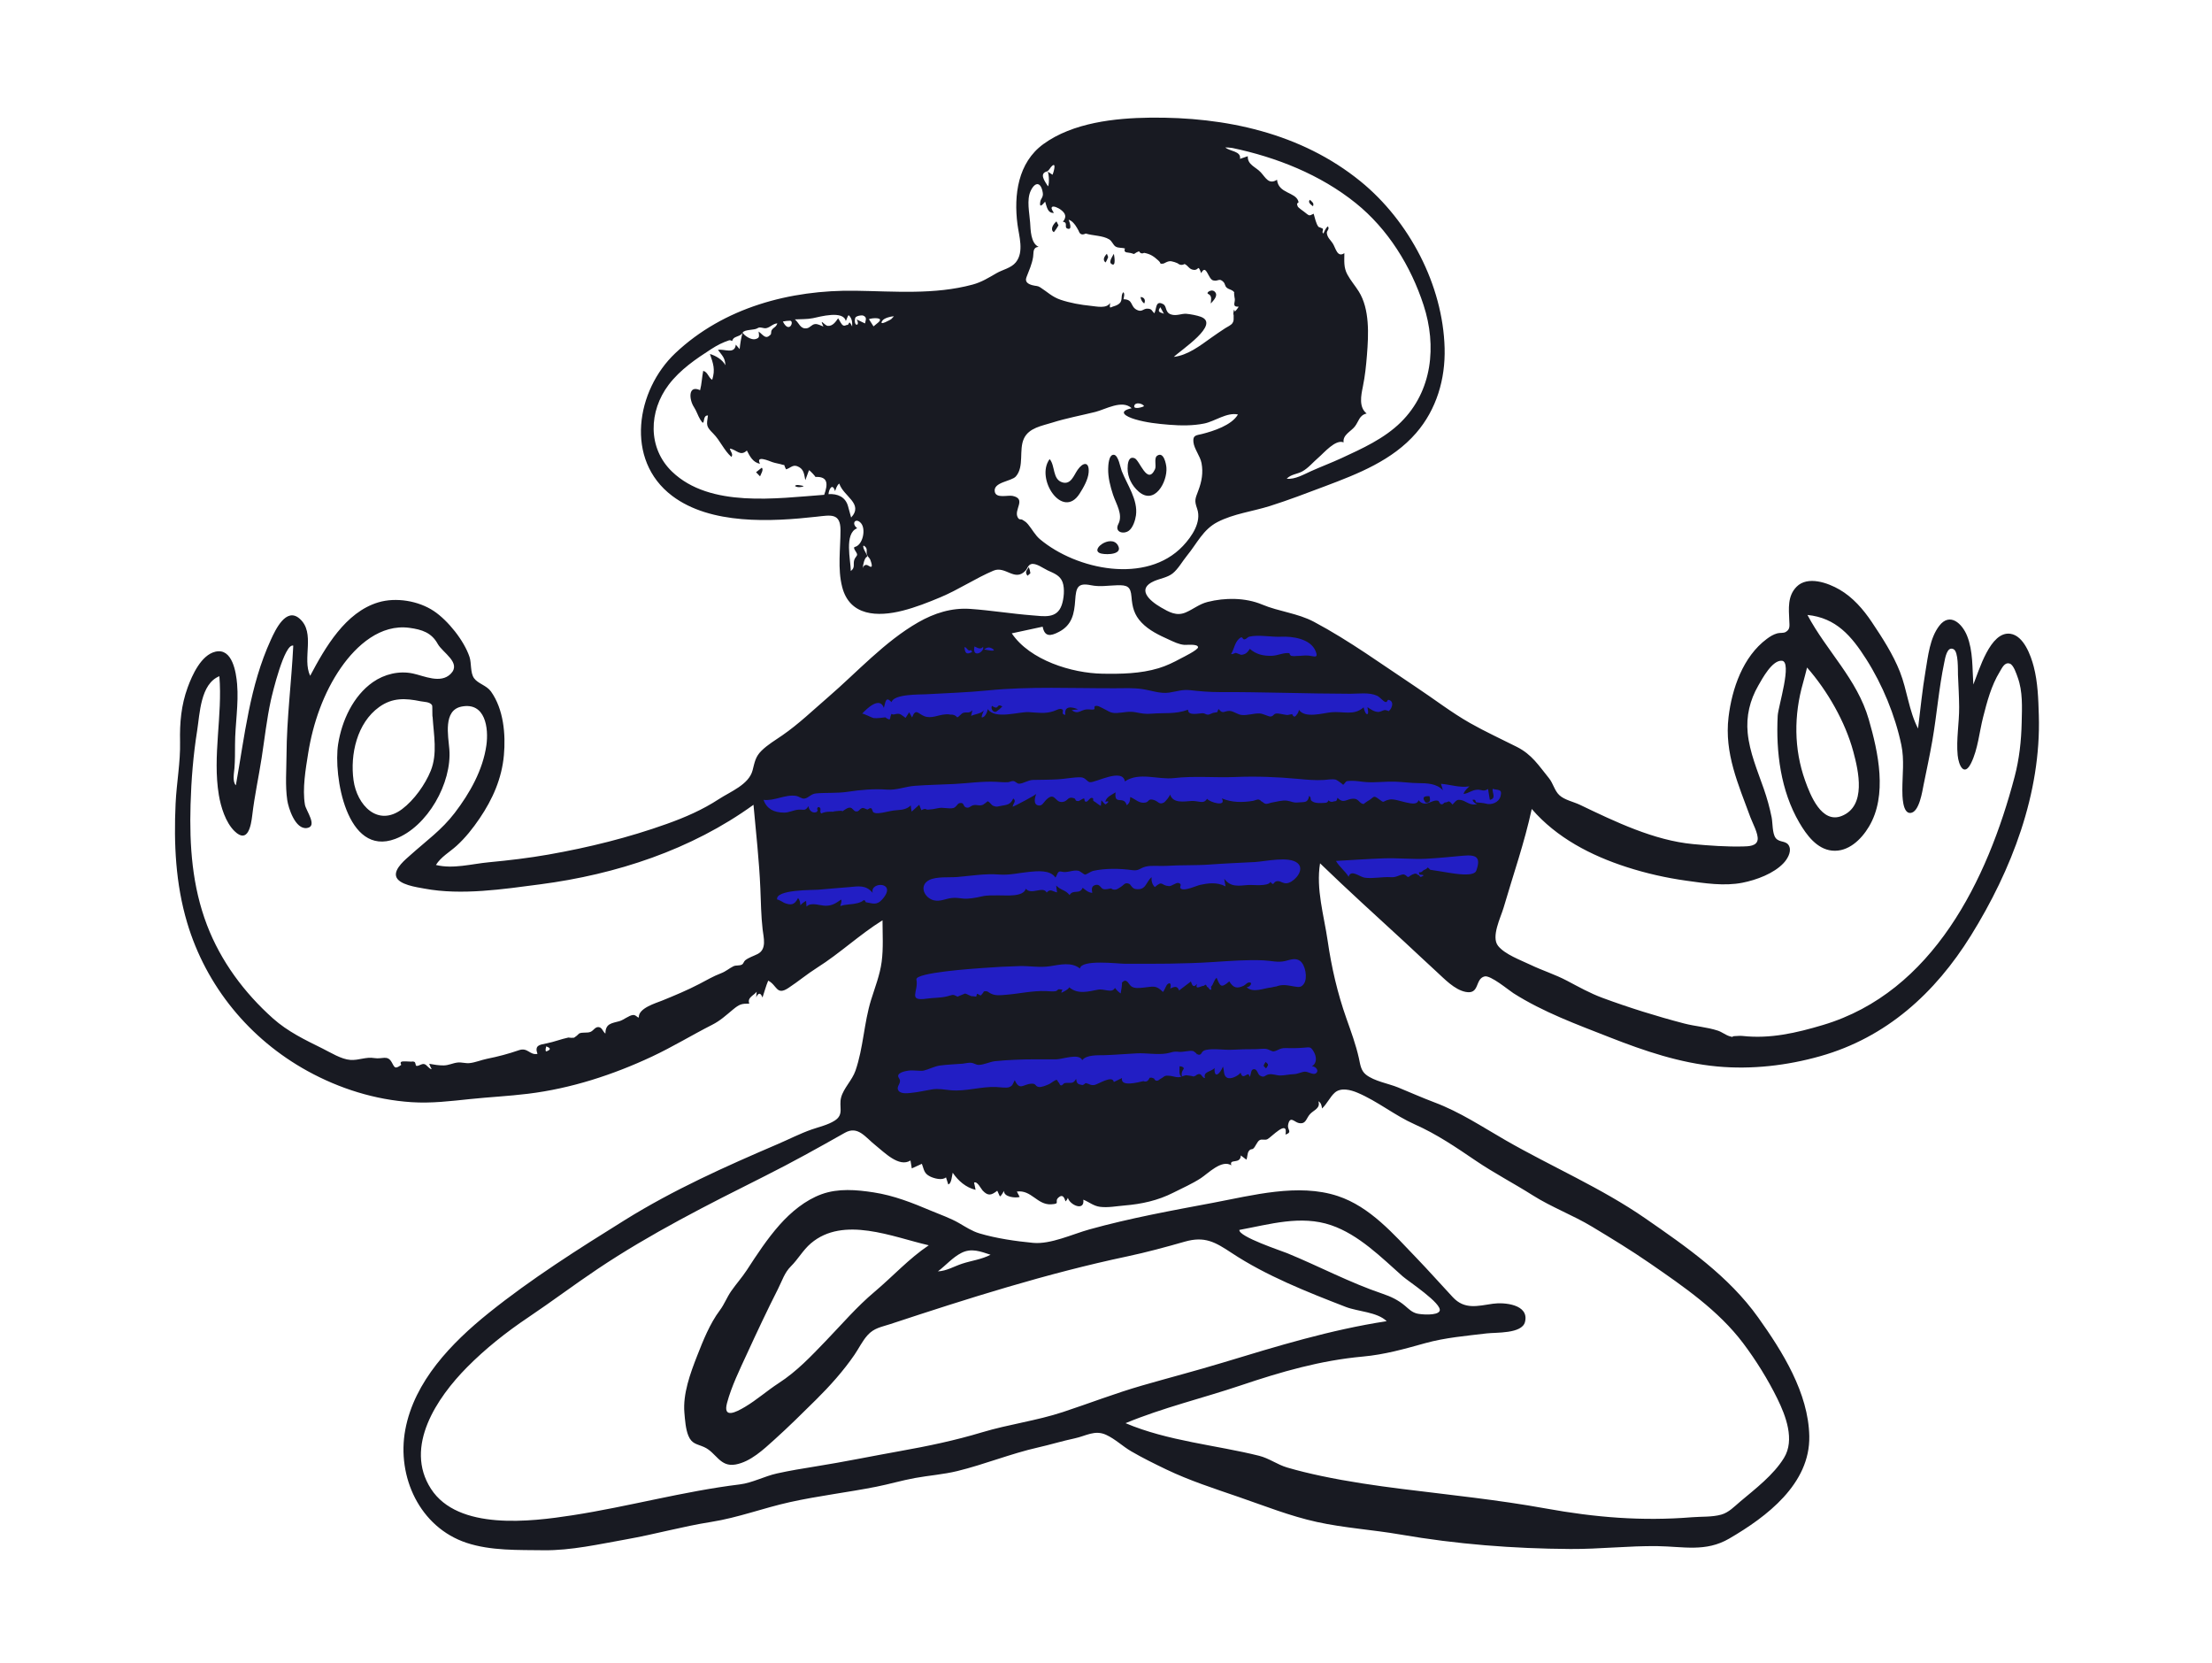 <svg width="350" height="263" viewBox="0 0 350 263" fill="none" xmlns="http://www.w3.org/2000/svg">
<path fill-rule="evenodd" clip-rule="evenodd" d="M119.629 121.535C120.702 132.371 121.775 143.207 122.848 154.042C128.691 150.708 134.534 147.374 140.377 144.04V168.726V175.214C140.377 175.788 140.036 177.76 140.377 178.258C140.666 178.679 142.807 178.691 143.313 178.762C146.617 179.225 149.928 179.636 153.245 180.003C161.985 180.968 171.339 182.351 180.112 181.241C187.739 180.277 195.132 177.565 202.1 174.408C204.546 173.3 206.958 172.114 209.325 170.847C209.827 170.578 211.649 169.944 211.922 169.397C212.145 168.95 211.622 167.38 211.552 166.91C211.258 164.931 210.963 162.951 210.669 160.971L206.557 133.324L214.325 141.081C214.933 141.688 216.089 143.414 216.931 143.683C217.548 143.881 219.077 143.269 219.688 143.152C224.086 142.304 228.484 141.457 232.883 140.609C233.908 140.412 236.217 140.419 237.081 139.8C237.546 139.466 237.568 138.788 237.732 138.145C238.805 133.942 239.878 129.739 240.951 125.537C241.144 124.78 242.222 122.393 241.948 121.631C241.849 121.357 241.374 121.17 241.083 120.992C234.444 116.938 227.805 112.883 221.167 108.828C217.53 106.607 213.893 104.386 210.257 102.165C208.734 101.234 206.862 99.558 205.136 99.037C204.065 98.714 202.506 98.956 201.397 98.924C199.144 98.86 196.891 98.796 194.637 98.731C194.285 98.721 193.049 98.47 192.752 98.678C192.505 98.851 192.607 99.092 192.526 99.504C192.328 100.511 192.327 101.596 192.229 102.618C192.151 103.438 192.306 104.942 191.937 105.685C191.701 106.159 192 105.97 191.681 106.199C191.3 106.472 190.086 106.384 189.634 106.437C187.426 106.693 185.218 106.95 183.01 107.206C180.385 107.511 177.73 108.083 175.093 107.82C171.094 107.421 166.784 107.44 162.857 106.598C161.837 106.379 161.469 105.804 160.682 105.018C159.146 103.485 157.626 101.933 156.073 100.415C155.312 99.671 155.637 99.797 154.853 100.079C153.87 100.433 152.872 101.286 151.982 101.828C148.572 103.905 145.162 105.983 141.752 108.06L120.932 120.742C120.497 121.006 120.063 121.271 119.629 121.535Z" fill="#221EC4"/>
<path fill-rule="evenodd" clip-rule="evenodd" d="M318.765 122.882C314.473 139.176 305.841 156.942 288.451 162.136C284.223 163.398 280.11 164.352 275.719 163.871C275.301 163.825 274.951 163.884 274.554 163.891C273.841 163.905 274.457 164.161 273.658 163.914C273.035 163.722 272.452 163.241 271.803 163.028C270.077 162.464 268.238 162.355 266.484 161.899C262.175 160.777 257.734 159.393 253.559 157.847C251.592 157.12 249.785 156.106 247.936 155.131C246.056 154.14 244.064 153.525 242.163 152.616C240.661 151.897 238.087 150.961 237.031 149.613C235.904 148.176 237.462 145.117 237.908 143.589C239.423 138.39 241.226 133.267 242.365 127.965C246.296 132.521 251.751 135.342 257.399 137.161C260.463 138.149 263.616 138.862 266.803 139.309C269.697 139.714 272.819 140.205 275.72 139.63C277.91 139.195 280.659 138.188 282.223 136.517C282.781 135.92 283.45 134.826 283.138 133.96C282.741 132.859 281.584 133.377 280.958 132.556C280.413 131.841 280.498 130.168 280.324 129.297C280.017 127.756 279.595 126.257 279.079 124.773C278.079 121.892 276.832 119.004 276.533 115.939C276.273 113.279 276.879 110.764 278.206 108.456C278.833 107.365 280.407 104.397 281.944 104.52C283.632 104.656 281.356 111.768 281.282 113.219C280.987 118.97 281.758 125.098 284.709 130.139C285.839 132.069 287.473 134.316 289.886 134.555C292.441 134.808 294.503 132.798 295.719 130.763C298.687 125.8 297.191 118.99 295.688 113.788C293.844 107.405 289.031 103.006 285.988 97.275C290.531 97.731 292.964 100.617 295.296 104.279C297.863 108.31 299.861 113.15 300.846 117.841C301.344 120.21 301.001 122.59 301.004 124.983C301.005 125.778 301.005 128.711 302.301 128.596C303.686 128.472 304.161 125.164 304.365 124.155C304.832 121.841 305.337 119.526 305.743 117.199C306.461 113.084 306.78 108.869 307.639 104.782C307.784 104.091 308.073 102.174 309.108 102.692C309.905 103.09 309.777 106.055 309.806 106.744C309.878 108.442 309.979 110.14 309.992 111.84C310.013 114.359 309.51 116.967 309.757 119.471C309.918 121.107 310.796 122.915 311.884 120.709C312.964 118.52 313.184 115.791 313.786 113.438C314.418 110.967 315.071 108.46 316.413 106.266C316.785 105.657 317.185 104.69 318.013 104.977C318.614 105.185 319.057 106.61 319.243 107.113C320.082 109.385 319.939 111.912 319.887 114.291C319.822 117.206 319.509 120.056 318.765 122.882ZM235.076 127.111C234.847 127.037 233.872 126.944 233.631 126.923C233.348 126.898 233.669 126.376 232.984 126.525C233.116 126.853 233.351 127.072 233.689 127.181C232.658 127.53 231.898 126.669 231.193 126.558C230.519 126.452 230.491 126.558 229.825 127.27C229.104 126.391 229.239 126.939 228.647 126.94C228.431 126.94 228.422 127.266 228.071 127.227C227.764 127.193 227.732 126.728 227.551 126.673C226.567 126.375 225.555 127.873 224.44 126.574C224.169 127.926 221.073 126.233 219.881 126.47C218.632 126.719 219.171 127.166 218.162 126.401C217.2 125.672 217.468 126.156 216.349 126.753C216.375 126.739 215.718 127.183 215.779 127.19C215.005 127.1 215.049 126.299 214.068 126.342C213.03 126.387 212.587 127.2 211.637 126.199C211.43 126.949 211.387 126.626 210.9 126.815C210.633 126.879 210.398 126.808 210.198 126.604C210.137 126.81 210.003 126.937 209.796 126.983C209.266 127.031 208.27 127.105 207.789 126.849C207.066 126.466 207.647 126.319 207.146 125.888C206.921 127.076 206.429 126.824 205.391 126.935C204.599 127.019 204.424 126.776 203.668 126.658C202.923 126.542 201.96 126.831 201.233 126.954C200.933 127.005 200.531 127.214 200.226 127.141C199.95 127.075 199.832 126.861 199.668 126.805C199.468 126.738 199.511 126.563 199.166 126.479C198.928 126.421 198.502 126.644 198.265 126.682C196.57 126.957 194.943 126.96 193.326 126.294C194.123 127.693 191.466 126.937 190.992 126.358C190.4 127.286 189.684 126.631 188.49 126.703C187.341 126.773 185.613 127.125 185.147 125.694C185.056 125.984 184.403 126.829 184.144 126.958C183.391 127.331 183.301 126.779 182.6 126.554C181.647 126.248 181.846 126.829 181.255 126.947C180.257 127.147 179.718 126.444 178.836 126.071C178.799 126.651 178.779 127.009 178.277 127.37C177.833 125.751 176.246 127.503 176.518 125.339C175.914 125.732 175.065 126.034 174.893 126.829C175.903 126.551 175.001 127.211 174.958 127.233C174.825 127.303 174.374 126.67 174.269 126.581C174.241 126.879 174.213 127.178 174.184 127.476C173.782 127.275 173.404 126.915 173.078 126.735C172.783 126.572 173.205 126.234 172.708 126.211C172.446 126.198 172.173 126.766 171.898 126.814C171.477 126.888 171.679 126.284 171.503 126.305C171.235 126.336 170.799 126.728 170.596 126.72C169.931 126.695 170.381 126.386 169.874 126.244C168.968 125.991 169.026 126.583 168.375 126.797C166.884 127.286 167.034 125.035 165.518 126.536C165.155 126.896 164.921 127.451 164.424 127.42C163.395 127.355 163.756 126.135 163.965 125.538C164.182 125.644 160.205 127.687 160.237 127.607C160.262 127.117 160.887 126.739 160.328 126.304C159.871 127.285 159.39 127.302 158.336 127.485C157.824 127.573 157.723 127.692 157.175 127.479C156.826 127.344 156.591 126.787 156.244 126.756C156.291 126.76 155.653 127.245 155.556 127.289C154.981 127.548 154.617 127.254 154.058 127.361C153.581 127.452 153.394 127.857 152.92 127.746C152.287 127.598 152.659 126.842 151.788 127.053C151.49 127.125 151.311 127.699 150.842 127.817C150.111 128.002 149.215 127.657 148.443 127.837C147.83 127.98 147.375 128.041 146.839 128.071C146.406 128.095 146.584 127.758 145.786 128.156L145.448 127.304C145.049 127.663 144.65 128.021 144.251 128.38C144.175 128.059 144.127 127.733 144.107 127.403C143.511 127.999 142.761 128.101 141.961 128.154C141.095 128.212 140.449 128.401 139.606 128.56C139.339 128.61 138.653 128.69 138.433 128.597C138.466 128.61 138.023 128.426 138.157 128.461C138.099 128.344 138.046 128.225 137.997 128.104C137.922 127.768 137.68 127.753 137.271 128.06C137.06 128.027 136.65 127.75 136.439 127.818C135.895 127.994 135.969 128.416 135.427 128.355C135.075 128.314 134.896 127.795 134.53 127.759C133.97 127.706 133.484 128.333 132.979 128.469C134.514 128.053 130.988 128.376 132.085 128.405C131.366 128.386 130.62 128.35 129.955 128.672C129.589 128.422 130.034 127.917 129.663 127.71C129.327 127.521 129.301 128.018 129.262 128.03C129.474 127.969 129.368 128.393 129.156 128.468C128.494 128.702 127.965 128.106 127.931 127.515C127.369 128.361 127.211 128.021 126.384 128.073C125.569 128.124 124.866 128.552 124.051 128.544C122.438 128.529 121.343 127.968 120.805 126.528C122.524 126.737 124.253 125.632 125.934 125.892C126.486 125.978 126.831 126.393 127.315 126.319C127.911 126.229 128.328 125.578 129.092 125.508C130.778 125.354 132.44 125.504 134.138 125.246C136.166 124.937 138.282 124.754 140.33 124.904C141.912 125.02 143.193 124.415 144.797 124.299C146.871 124.148 148.963 124.121 151.041 124.012C153.176 123.9 155.473 123.56 157.603 123.669C158.267 123.703 158.839 123.768 159.499 123.728C159.778 123.711 160.042 123.522 160.335 123.55C160.716 123.587 160.88 123.977 161.275 123.964C161.947 123.941 162.666 123.387 163.465 123.372C164.778 123.347 166.086 123.35 167.403 123.275C168.562 123.209 169.804 122.939 170.959 122.954C171.773 122.964 171.974 123.657 172.448 123.729C173.301 123.857 177.617 121.402 177.99 123.606C180.236 122.068 183.249 123.37 185.75 123.081C188.963 122.71 192.234 123.041 195.469 122.909C198.76 122.774 202.146 122.899 205.424 123.209C206.782 123.338 208.094 123.458 209.456 123.38C210.062 123.345 210.764 123.19 211.371 123.33C211.518 123.364 212.644 124.15 212.504 124.173C213.119 123.621 212.703 123.54 213.785 123.512C214.619 123.49 215.408 123.67 216.237 123.719C217.725 123.807 219.225 123.601 220.71 123.646C221.95 123.684 223.162 123.867 224.409 123.876C225.752 123.886 227.339 123.924 228.311 125.007C228.209 124.667 228.106 124.327 228.003 123.987C229.503 124.104 230.985 124.639 232.502 124.389C232.118 124.756 231.729 125.057 231.582 125.595C232.4 125.492 232.953 124.921 233.814 124.916C234.537 124.912 234.688 125.275 235.451 124.806C235.545 125.38 235.639 125.954 235.733 126.528C236.79 126.279 236.096 125.491 236.174 124.781C237.033 125.039 237.76 124.742 237.422 125.978C237.16 126.931 235.971 127.401 235.076 127.111ZM233.59 137.726C233.222 138.761 230.033 138.169 229.279 138.06C228.305 137.919 227.19 137.695 226.293 137.584C226.186 137.441 226.057 137.319 225.906 137.219C225.793 137.376 225.651 137.487 225.478 137.553C225.066 137.643 225.065 138.068 224.523 137.974C224.498 138.604 224.935 138.246 225.27 138.474C224.427 139.04 224.812 138.389 224.339 138.399C224.222 138.233 224.058 138.168 223.849 138.203C223.582 138.272 223.336 138.387 223.111 138.546C222.9 138.769 222.72 138.78 222.569 138.581C222.425 138.436 222.249 138.346 222.041 138.312C221.21 138.448 220.978 138.816 220.042 138.756C218.704 138.67 217.257 139.022 215.941 138.837C215.125 138.722 213.761 137.44 213.391 138.69C212.827 137.763 211.928 137.133 211.388 136.186C213.904 136.041 216.419 135.868 218.937 135.777C221.142 135.697 223.553 135.945 225.614 135.842C227.544 135.744 229.587 135.531 231.558 135.355C233.646 135.168 234.338 135.626 233.59 137.726ZM167.957 137.878C168.87 138.131 169.74 137.558 170.626 137.739C170.919 137.799 171.525 138.332 171.659 138.343C171.902 138.362 172.62 137.839 172.927 137.768C174.873 137.326 177.231 137.373 179.176 137.645C180.207 137.789 180.365 137.317 181.265 137.088C182.2 136.85 183.53 137.033 184.515 136.967C186.832 136.812 189.148 136.923 191.449 136.753C193.811 136.579 196.162 136.485 198.526 136.363C200.136 136.281 204.005 135.362 205.34 136.557C206.44 137.543 205.022 139.254 203.922 139.645C203.099 139.936 202.704 139.322 202.093 139.38C201.397 139.447 201.64 140.269 201.019 139.507C200.634 140.265 198.215 139.942 197.522 139.992C196.011 140.101 194.733 140.404 193.705 138.995C193.774 139.401 193.844 139.808 193.914 140.214C192.55 139.485 191.087 139.719 189.903 139.973C189.317 140.098 187.518 140.968 186.883 140.593C186.446 140.335 187.216 139.894 186.479 139.674C186.092 139.559 185.425 140.2 184.953 140.168C183.647 140.078 184.018 139.2 182.734 140.318C182.3 139.942 182.155 139.303 182.212 138.755C181.28 139.55 181.358 140.875 179.692 140.632C179.071 140.542 178.957 139.908 178.633 139.792C177.943 139.543 177.865 139.99 177.267 140.345C177.042 140.478 176.767 140.693 176.501 140.72C175.956 140.775 175.869 140.524 175.794 140.532C175.431 140.572 174.974 140.757 174.543 140.625C174.157 140.507 174.044 139.825 173.363 139.984C172.711 140.137 172.705 140.58 172.824 141.242C172.181 141.176 171.792 140.818 171.311 140.43C170.826 141.562 169.804 140.624 169.239 141.58C168.502 140.701 168.03 140.943 167.116 140.084C167.161 140.442 167.206 140.8 167.251 141.159C166.538 141.021 166.221 140.519 165.613 141.184C165.022 140.084 163.232 141.651 162.313 140.589C161.903 141.934 159.192 141.612 158.047 141.636C157.032 141.656 156.281 141.573 155.29 141.809C154.413 142.017 153.199 142.233 152.375 142.138C151.837 142.076 151.248 141.977 150.577 142.05C149.61 142.155 148.775 142.655 147.773 142.418C146.265 142.062 145.34 140.081 147.02 139.21C148.17 138.615 150.241 138.835 151.507 138.725C153.604 138.543 155.954 138.161 158.053 138.335C159.691 138.47 161.184 138.08 162.855 137.915C164.113 137.79 166.175 137.567 166.996 138.813C167.311 138.449 167.278 137.691 167.957 137.878ZM145.001 154.946C144.776 153.825 154.363 153.207 155.314 153.134C157.312 152.98 159.315 152.87 161.318 152.819C162.964 152.777 164.5 153.092 166.147 152.839C167.685 152.603 169.541 152.119 170.879 153.208C171.076 151.719 176.847 152.445 177.945 152.449C182.724 152.466 187.297 152.477 191.92 152.181C194.562 152.012 197.368 151.784 200.01 151.917C201.202 151.976 202.161 152.294 203.347 152.018C204.12 151.838 204.953 151.464 205.692 151.993C206.557 152.612 206.927 154.714 206.331 155.592C205.897 156.231 205.513 156.16 204.819 156.05C203.753 155.88 202.961 155.633 201.873 156.067C202.05 155.996 201.145 156.198 201.22 156.192C199.988 156.284 198.299 157.145 197.238 156.153C197.663 156.228 198.281 155.469 197.745 155.406C197.343 155.359 197.087 155.791 196.773 155.935C195.699 156.43 195.149 156.275 194.507 155.238C193.213 156.358 193.074 156.048 192.505 154.669C192.068 155.006 191.974 155.803 191.63 156.064C191.579 156.103 191.79 156.587 191.542 156.567C191.311 156.548 191.236 156.17 191.058 156.141C190.945 156.121 190.886 155.79 190.778 155.77C190.66 155.748 190.539 155.959 190.406 155.953C190.05 155.937 189.034 156.693 189.398 155.631C188.86 156.317 188.628 155.88 188.433 155.256C187.811 155.729 187.189 156.202 186.567 156.674C186.278 155.87 185.78 156.089 185.154 156.37C185.342 155.812 185.224 155.283 184.751 155.672C184.476 155.896 184.292 156.61 184.012 156.913C182.876 155.763 182.463 156.079 180.894 156.228C180.295 156.285 179.551 156.396 179.016 156.034C178.545 155.716 178.279 154.549 177.475 155.492C177.654 155.282 177.373 156.893 177.323 157.149C176.969 156.91 176.667 156.615 176.419 156.267C175.956 157.183 174.741 156.361 173.745 156.548C172.177 156.843 170.56 157.339 169.176 156.173C169.078 156.549 167.943 157.029 167.942 157.044C168.009 156.377 168.43 156.611 167.57 156.485C167.412 156.461 167.233 156.746 167.083 156.777C166.571 156.883 165.972 156.782 165.456 156.768C163.308 156.706 161.341 157.182 159.22 157.354C158.505 157.412 157.657 157.527 156.986 157.257C156.294 156.979 156.313 156.664 155.613 156.843C155.835 156.786 155.176 157.478 155.212 157.452C155.118 157.52 154.725 157.183 154.586 157.208C154.545 157.356 154.505 157.503 154.464 157.65C154.295 157.63 154.126 157.609 153.958 157.588C153.497 157.65 153.08 157.183 152.647 157.168C152.727 157.17 151.478 157.635 151.534 157.664C150.662 157.229 150.913 157.355 149.806 157.62C148.761 157.87 147.72 157.812 146.647 157.968C143.526 158.421 145.385 156.857 145.001 154.946ZM142.244 170.55C141.658 169.717 143.219 169.43 143.718 169.356C144.538 169.235 145.626 169.476 146.173 169.345C147.005 169.147 147.809 168.675 148.746 168.547C149.928 168.385 151.12 168.359 152.307 168.258C152.703 168.223 153.193 168.087 153.577 168.11C154.151 168.145 154.389 168.448 154.851 168.45C155.639 168.454 156.612 167.956 157.42 167.865C158.454 167.748 159.499 167.693 160.538 167.641C162.728 167.533 164.895 167.578 167.084 167.575C168.083 167.574 170.741 166.538 171.239 167.699C171.931 166.819 173.706 166.939 174.696 166.914C176.439 166.869 178.164 166.701 179.906 166.62C181.397 166.55 183.063 166.87 184.528 166.646C185.335 166.523 185.602 166.264 186.518 166.381C187.198 166.467 188.234 166.108 188.818 166.267C188.788 166.259 189.546 166.729 189.31 166.744C189.57 166.727 189.555 166.909 189.842 166.828C190.22 166.721 190.047 166.247 190.829 166.078C192.049 165.815 193.676 166.12 194.944 166.052C196.174 165.987 197.402 165.958 198.633 165.964C199.2 165.967 199.901 165.831 200.452 165.942C200.722 165.996 201.297 166.348 201.525 166.313C202.174 166.212 202.505 165.761 203.382 165.789C204.376 165.82 205.271 165.807 206.26 165.731C207.217 165.658 207.37 165.521 207.845 166.318C208.315 167.108 208.445 168.137 207.579 168.673C208.142 168.637 208.833 169.389 208.171 169.806C207.761 170.064 206.94 169.482 206.45 169.524C205.846 169.576 205.372 169.896 204.715 169.915C204.024 169.936 203.322 170.11 202.641 170.124C201.931 170.138 201.395 169.82 200.721 169.955C200.129 170.075 200.066 170.56 199.353 170.134C198.999 169.921 198.939 169.136 198.455 169.129C197.807 169.119 198.065 169.956 197.693 170.344C197.593 169.147 196.669 171.128 196.301 169.674C195.962 170.157 194.708 170.832 194.101 170.444C193.547 170.091 193.731 169.291 193.5 168.715C193.116 169.751 192.086 170.825 192.179 168.94C191.678 169.556 190.326 169.458 190.665 170.537C190.257 170.529 190.161 169.947 189.817 169.903C189.521 169.865 189.286 170.092 189.241 170.089C189.403 170.102 188.755 170.318 188.745 170.32C189.184 170.231 187.481 170.079 187.771 170.082C187.376 170.079 186.892 170.402 186.43 170.401C186.009 170.4 185.591 170.234 185.175 170.187C184.098 170.064 184.322 170.3 183.646 170.639C183.395 170.764 183.332 170.976 182.977 170.95C182.714 170.93 182.616 170.588 182.586 170.585C182.217 170.547 182.49 170.424 181.916 170.481C181.851 170.594 181.785 170.707 181.719 170.82C181.512 171.085 181.244 171.151 180.914 171.019C180.066 171.201 177.253 171.989 177.529 170.529C177.098 170.74 176.667 170.951 176.235 171.161C176.051 169.984 173.709 171.545 173.186 171.624C172.515 171.724 172.453 171.467 171.818 171.33C171.704 171.305 171.474 171.683 171.206 171.629C170.51 171.489 170.386 171.419 170.267 170.663C169.77 171.591 169.358 171.176 168.458 171.329C168.258 171.363 168.131 171.755 167.845 171.687C167.639 171.638 167.633 171.262 167.491 171.213C167.363 171.169 167.383 170.872 167.194 170.83C166.978 170.781 166.242 171.385 166.031 171.478C165.554 171.688 164.771 172.036 164.306 171.931C163.731 171.803 163.987 171.377 163.174 171.424C161.892 171.5 161.357 172.591 160.559 170.871C160.199 171.56 160.245 171.747 159.667 171.974C159.24 172.142 158.158 171.967 157.595 171.946C155.192 171.857 152.83 172.676 150.448 172.462C149.4 172.367 148.517 172.158 147.46 172.329C146.35 172.509 145.264 172.774 144.137 172.881C143.564 172.935 142.367 173.1 142.086 172.367C141.839 171.723 142.761 171.283 142.244 170.55ZM146.957 196.984C143.84 199.068 141.259 201.915 138.398 204.326C135.529 206.743 133.252 209.429 130.672 212.106C128.287 214.58 126.095 216.921 123.212 218.79C121.387 219.973 119.759 221.43 117.884 222.546C116.48 223.381 114.353 224.48 115.038 221.924C115.74 219.305 117.036 216.658 118.162 214.212C119.762 210.735 121.375 207.29 123.106 203.879C123.756 202.598 124.12 201.322 125.152 200.301C126.275 199.19 127.061 197.739 128.291 196.689C133.463 192.274 141.257 195.685 146.957 196.984ZM156.732 198.481C155.319 199.222 153.737 199.405 152.238 199.895C150.962 200.313 149.775 201.055 148.402 201.11C149.652 200.172 150.725 198.897 152.134 198.184C153.719 197.383 155.158 197.966 156.732 198.481ZM218.779 204.656C213.579 202.902 208.738 200.316 203.674 198.236C202.8 197.876 195.962 195.625 196.101 194.553C200.893 193.675 205.827 192.169 210.63 193.811C214.999 195.305 218.553 198.889 221.935 201.888C222.818 202.671 228.275 206.235 227.787 207.37C227.449 208.157 224.819 207.942 224.198 207.781C223.396 207.572 222.934 207.085 222.305 206.55C221.253 205.656 220.089 205.098 218.779 204.656ZM209.18 175.344C209.97 174.617 210.443 173.515 211.197 172.844C212.167 171.982 213.731 172.402 214.79 172.85C217.97 174.193 220.687 176.452 223.847 177.854C227.349 179.407 230.381 181.483 233.539 183.623C236.426 185.579 239.548 187.198 242.495 189.064C245.498 190.966 248.859 192.203 251.904 194.037C255.002 195.905 258.088 197.78 261.065 199.838C266.374 203.507 271.901 207.275 275.829 212.492C277.847 215.174 279.737 218.215 281.218 221.227C282.565 223.964 284.025 227.764 282.28 230.612C280.605 233.346 277.748 235.5 275.331 237.541C274.415 238.313 273.544 239.252 272.357 239.587C270.914 239.994 269.23 239.882 267.745 240.002C259.808 240.646 252.413 240.038 244.591 238.618C237.048 237.25 229.475 236.483 221.874 235.532C217.587 234.995 213.3 234.37 209.071 233.476C207.262 233.094 205.423 232.654 203.654 232.133C202.109 231.679 200.81 230.678 199.221 230.281C192.479 228.598 184.765 227.954 178.091 225.122C183.997 222.668 190.274 221.185 196.328 219.145C202.699 216.998 208.922 215.197 215.637 214.587C219.093 214.273 222.186 213.391 225.51 212.467C228.678 211.587 231.985 211.317 235.239 210.923C236.686 210.747 240.815 211.01 241.295 209.118C242.009 206.302 237.952 205.977 236.222 206.23C233.768 206.587 231.745 207.2 229.867 205.187C227.949 203.131 226.086 201.026 224.134 198.997C220.514 195.233 216.783 190.881 211.667 189.192C205.424 187.133 198.186 189.088 191.957 190.259C185.379 191.496 178.811 192.681 172.355 194.479C169.682 195.224 166.234 196.864 163.46 196.601C160.725 196.341 157.628 195.893 154.986 195.105C153.791 194.748 152.808 194.087 151.738 193.47C150.347 192.669 148.823 192.155 147.346 191.532C144.361 190.272 141.45 189.111 138.23 188.616C135.517 188.199 132.637 187.951 130.008 188.902C127.43 189.835 125.145 191.734 123.346 193.763C121.391 195.968 119.776 198.438 118.174 200.901C117.405 202.083 116.467 203.114 115.67 204.27C115.001 205.24 114.611 206.319 113.903 207.262C112.32 209.372 111.245 212.072 110.285 214.527C109.219 217.253 108.034 220.496 108.289 223.462C108.385 224.583 108.486 226.068 108.919 227.108C109.471 228.43 110.258 228.396 111.391 228.895C113.339 229.752 113.885 232.12 116.403 231.658C118.764 231.226 120.811 229.28 122.534 227.729C124.779 225.708 126.928 223.577 129.077 221.454C131.281 219.275 133.454 216.858 135.208 214.295C135.898 213.286 136.436 212.146 137.252 211.227C138.291 210.057 139.458 209.916 140.869 209.45C153.207 205.373 165.605 201.441 178.329 198.749C181.377 198.104 184.45 197.272 187.445 196.414C190.621 195.504 192.265 196.466 194.887 198.198C200.363 201.819 206.835 204.37 212.933 206.732C214.853 207.476 217.91 207.523 219.411 208.99C210.514 210.346 202.036 212.955 193.455 215.554C189.224 216.835 184.944 217.946 180.698 219.171C176.449 220.396 172.363 221.984 168.173 223.366C164.003 224.741 159.596 225.302 155.385 226.57C151.087 227.865 146.807 228.756 142.395 229.542C137.941 230.337 133.517 231.255 129.047 231.966C127 232.292 124.954 232.63 122.93 233.078C120.95 233.517 119.037 234.567 117.046 234.811C108.158 235.898 99.444 238.321 90.59 239.691C83.979 240.714 72.478 242.14 68.191 235.508C63.88 228.838 69.169 221.057 73.888 216.288C76.82 213.324 80.116 210.715 83.573 208.395C87.273 205.911 90.833 203.229 94.534 200.749C102.91 195.137 111.992 190.559 120.99 186.05C125.309 183.885 129.482 181.564 133.683 179.188C135.768 178.009 136.923 179.912 138.571 181.205C139.867 182.222 142.248 184.729 144.062 183.57C144.132 183.987 144.202 184.405 144.271 184.823C144.803 184.58 145.334 184.338 145.866 184.096C146.222 185.032 146.181 185.613 147.178 186.105C147.79 186.407 149.096 186.77 149.68 186.238C149.799 186.608 149.918 186.978 150.037 187.347C150.548 187.308 150.646 185.848 150.743 185.506C151.617 186.784 152.827 187.851 154.364 188.212C154.371 188.128 154.114 187.079 154.125 187.073C154.611 186.775 155.225 188.05 155.482 188.323C156.337 189.228 156.847 189.087 157.791 188.357C157.86 188.432 158.18 189.266 158.226 189.251C158.431 189.186 158.819 188.447 158.861 188.379C158.802 189.352 160.679 189.547 161.342 189.339C161.193 189.054 161.044 188.769 160.896 188.484C163.205 188.176 164.111 190.629 166.327 190.504C167.965 190.412 166.651 190.054 167.578 189.352C168.388 188.739 168.533 190.08 168.612 190.037C168.766 189.876 168.886 189.69 168.971 189.48C169.271 190.628 171.658 191.658 171.411 189.77C172.35 190.146 173.016 190.769 174.055 190.901C175.318 191.061 176.667 190.792 177.927 190.688C180.641 190.462 183.2 189.908 185.647 188.665C187.098 187.927 188.642 187.258 190.006 186.369C191.147 185.624 193.313 183.364 194.832 184.337C194.443 183.189 196.275 184.253 196.334 182.774C196.628 182.996 196.922 183.218 197.216 183.44C197.393 183.053 197.344 182.443 197.58 182.106C197.905 181.643 198.063 181.915 198.34 181.655C198.649 181.364 198.92 180.583 199.291 180.36C199.673 180.132 200.123 180.405 200.535 180.205C201.162 179.9 203.858 176.928 203.401 179.475C204.561 179.081 203.667 178.721 203.811 177.948C204.102 176.4 204.81 177.514 205.515 177.649C206.67 177.87 206.646 176.916 207.29 176.222C207.878 175.589 208.983 175.305 208.603 174.205C209.037 174.439 209.13 174.898 209.18 175.344ZM139.585 142.282C138.675 143.296 137.994 142.862 136.983 142.714C136.875 142.351 136.69 142.301 136.428 142.563C136.129 142.735 135.807 142.849 135.462 142.903C134.632 143.107 133.771 143.02 132.96 143.33C132.983 143.058 133.268 142.575 133.086 142.299C132.233 142.889 131.704 143.265 130.656 143.276C129.807 143.285 128.318 142.637 127.613 143.412C127.591 143.11 127.569 142.808 127.548 142.507C127.203 142.678 126.902 142.909 126.647 143.197C126.599 142.75 126.572 142.412 126.276 142.05C125.715 143.204 125.101 143.231 124.012 142.79C124.164 142.852 122.921 142.124 122.969 142.325C122.576 140.669 128.78 140.806 129.431 140.741C131.058 140.576 132.684 140.481 134.313 140.331C135.858 140.189 137.011 139.948 138.081 141.237C137.604 139.375 142.112 139.468 139.585 142.282ZM68.452 113.409C68.623 116.224 69.249 119.216 68.155 121.925C67.275 124.102 65.52 126.561 63.629 127.983C59.758 130.892 56.476 127.332 55.938 123.419C55.376 119.338 56.489 114.351 60.003 111.834C62.103 110.331 64.137 110.435 66.554 110.929C67.122 111.046 68.044 111.001 68.368 111.565C68.445 111.697 68.376 113.406 68.452 113.409ZM119.871 150.911C119.202 151.249 118.502 151.446 117.913 151.905C117.708 152.065 117.638 152.428 117.421 152.563C117.025 152.807 116.46 152.645 116.048 152.847C115.366 153.18 114.877 153.657 114.066 153.964C112.861 154.421 111.806 155.047 110.668 155.64C108.771 156.629 106.736 157.478 104.754 158.283C103.753 158.689 100.985 159.481 101.081 160.946C100.857 161.006 100.628 160.517 100.161 160.556C99.519 160.609 98.671 161.351 98.005 161.534C96.759 161.875 95.795 161.905 95.795 163.494C95.398 163.224 95.297 162.565 94.77 162.477C94.176 162.379 93.926 163.02 93.451 163.219C92.891 163.454 92.195 163.229 91.641 163.479C91.399 163.735 91.129 163.959 90.833 164.149C90.532 164.184 90.232 164.175 89.933 164.122C88.757 164.371 87.674 164.813 86.495 165.043C85.346 165.268 84.559 165.349 85.042 166.708C83.813 166.949 83.512 165.644 82.126 166.121C80.425 166.706 78.837 167.127 77.062 167.484C76.157 167.666 75.211 168.072 74.299 168.167C73.649 168.235 73.042 168.002 72.401 168.075C71.63 168.161 71.009 168.519 70.21 168.532C69.453 168.545 68.657 168.409 67.913 168.276C68.018 168.575 68.15 168.863 68.308 169.138C67.793 169.03 67.556 168.412 67.12 168.32C66.662 168.224 66.252 168.696 65.871 168.592C65.709 168.547 65.817 168.047 65.526 167.951C65.262 167.864 65.15 167.967 64.888 167.926C64.8 167.912 63.703 167.853 63.528 167.945C63.222 168.107 63.531 168.411 63.471 168.456C62.438 169.22 62.426 168.807 61.966 168.009C61.29 166.838 60.475 167.577 59.247 167.372C57.878 167.144 56.8 167.748 55.453 167.662C54 167.569 52.292 166.482 51.007 165.847C48.233 164.476 45.528 163.178 43.198 161.102C38.644 157.042 34.939 152.05 32.754 146.335C30.407 140.195 29.962 133.791 30.151 127.277C30.264 123.359 30.578 119.444 31.195 115.573C31.62 112.909 31.709 108.177 34.712 106.964C35.228 113.2 33.599 119.554 34.626 125.749C34.936 127.615 35.69 130.102 37.118 131.484C39.231 133.53 39.726 130.573 39.917 128.939C40.273 125.905 40.934 122.888 41.402 119.868C41.87 116.85 42.2 113.798 42.85 110.811C43.087 109.722 45 101.748 46.403 102.125C46.119 107.927 45.365 113.628 45.335 119.451C45.324 121.786 45.114 124.253 45.452 126.573C45.625 127.767 46.712 131.27 48.582 130.978C50.313 130.708 48.41 128.24 48.249 127.289C47.821 124.769 48.366 121.635 48.765 119.135C49.52 114.403 51.205 109.557 53.959 105.603C56.425 102.062 60.223 98.692 64.797 99.316C66.752 99.583 68.277 100.068 69.259 101.853C70.03 103.254 73.065 104.846 71.306 106.599C69.705 108.196 67.115 106.918 65.334 106.537C63.155 106.071 60.819 106.632 58.996 107.909C55.869 110.1 54.087 114.017 53.505 117.69C52.721 122.644 54.817 135.608 62.536 132.703C67.665 130.772 71.527 123.828 71.097 118.512C70.924 116.384 70.092 112.344 73.036 111.769C76.808 111.033 77.341 115.192 76.959 117.894C76.404 121.824 74.326 125.479 71.95 128.587C69.879 131.295 67.47 132.988 64.977 135.225C64.239 135.888 62.357 137.376 62.673 138.608C63.02 139.958 65.978 140.342 67.162 140.564C73.022 141.661 79.629 140.652 85.478 139.886C97.501 138.312 109.365 134.434 119.223 127.305C119.621 131.716 120.123 136.112 120.308 140.539C120.398 142.688 120.421 144.868 120.667 147.005C120.818 148.32 121.365 150.156 119.871 150.911ZM86.535 166.281C86.063 166.527 86.573 165.034 86.442 165.528C87.147 165.781 87.178 166.032 86.535 166.281ZM136.407 112.9C137.156 112.074 139.203 110.11 139.853 111.974C140.095 111.179 140.126 110.002 141.059 111.075C141.431 109.757 145.529 109.88 146.544 109.822C149.795 109.636 153.058 109.537 156.297 109.214C162.953 108.551 169.725 108.893 176.405 108.871C177.851 108.866 179.294 108.788 180.73 108.998C182.116 109.2 183.572 109.768 184.984 109.561C186.24 109.376 187.063 109.03 188.356 109.178C189.902 109.355 191.404 109.481 192.964 109.476C199.866 109.451 206.764 109.73 213.667 109.741C215.012 109.743 216.624 109.48 217.886 110.052C218.354 110.263 218.865 110.968 219.222 111.046C219.631 111.134 219.388 110.495 219.936 110.784C220.67 111.17 220.102 112.357 219.617 112.545C219.907 112.432 219.093 112.321 219.174 112.317C218.788 112.338 218.458 112.634 218.043 112.616C217.411 112.588 216.882 112.203 216.372 111.863C216.364 112.002 216.644 112.926 216.324 112.972C216.049 113.013 215.791 112.102 215.764 111.89C214.219 113.252 212.583 112.493 210.667 112.665C209.308 112.788 206.474 113.694 205.526 112.275C205.486 112.577 205.365 112.841 205.163 113.068C204.892 113.481 204.657 113.445 204.459 112.961C204.393 112.965 203.732 113.108 203.719 113.107C203.254 113.07 202.652 112.903 202.179 112.863C201.448 112.801 201.583 113.333 201 113.342C200.682 113.346 199.87 112.887 199.315 112.858C198.354 112.808 197.372 113.216 196.424 113.092C195.771 113.007 195.181 112.476 194.541 112.455C193.743 112.429 193.484 113.037 192.852 112.183C192.722 112.147 192.642 112.65 192.59 112.659C192.603 112.657 191.989 112.748 191.916 112.776C191.79 112.824 191.299 113.049 191.15 113.052C190.827 113.058 190.652 112.827 190.309 112.821C189.743 112.812 187.936 113.31 187.987 112.263C185.967 113.011 184.243 112.719 182.17 112.896C181.219 112.978 180.621 112.851 179.716 112.676C178.583 112.457 177.83 112.732 176.7 112.788C175.613 112.841 175.271 112.381 174.354 111.966C173.992 111.803 173.753 111.587 173.31 111.678C173.057 111.73 173.237 112.156 173.162 112.185C172.772 112.335 172.5 112.176 171.966 112.212C170.98 112.28 170.587 113.104 169.573 112.33C169.91 112.289 170.247 112.248 170.584 112.207C169.615 111.796 168.335 111.586 168.57 113.083C167.743 112.967 168.459 112.404 168.052 112.202C167.646 112.001 167.19 112.338 166.678 112.504C165.327 112.943 164.199 112.725 162.789 112.646C161.188 112.557 157.44 113.864 156.293 112.167C156.259 112.525 155.875 113.521 155.364 113.474C155.197 113.459 155.662 112.401 155.714 112.289C155.451 112.849 154.251 112.956 153.659 113.246C153.725 112.945 153.792 112.644 153.858 112.344C153.309 112.929 153.041 112.572 152.395 112.767C152.113 112.853 151.704 113.435 151.462 113.471C151.18 113.144 150.827 113.004 150.4 113.049C150.117 112.978 149.833 112.964 149.55 113.008C148.416 113.09 147.381 113.72 146.253 113.291C145.276 112.919 144.898 111.962 144.316 113.484C144.162 113.214 144.009 112.943 143.856 112.673C143.667 112.967 143.478 113.26 143.289 113.554C142.55 113.07 142.504 112.789 141.654 112.967C141.454 113.047 141.249 113.036 141.04 112.934C140.99 113.083 140.94 113.232 140.89 113.381C140.87 113.755 140.759 113.879 140.556 113.752C140.386 113.691 140.232 113.598 140.095 113.473C139.533 113.516 138.814 113.665 138.21 113.583C137.977 113.551 136.516 112.78 136.407 112.9ZM153.626 102.823C153.692 102.924 153.759 103.026 153.825 103.128C152.911 103.61 152.696 103.333 152.602 102.364C153.048 102.373 153.124 103.158 153.626 102.823ZM154.192 102.254C154.632 102.448 155.136 102.829 155.551 102.319C155.83 103.129 153.758 104.236 154.192 102.254ZM157.033 102.612C157.957 103.237 155.741 102.735 155.745 102.736C156.143 102.368 156.572 102.327 157.033 102.612ZM164.977 99.132C165.293 100.73 166.167 100.684 167.577 99.941C169.633 98.858 169.98 97.083 170.124 94.965C170.261 92.933 170.51 92.147 172.605 92.571C174.067 92.867 175.304 92.618 176.778 92.577C178.351 92.534 178.905 92.774 179.032 94.393C179.159 96.014 179.447 97.244 180.623 98.478C181.819 99.732 183.414 100.481 184.968 101.182C185.767 101.543 186.517 101.931 187.401 102.009C187.744 102.039 189.527 101.814 189.564 102.378C189.592 102.802 187.123 103.999 186.861 104.141C185.716 104.764 184.574 105.323 183.323 105.7C180.445 106.568 177.393 106.62 174.412 106.567C169.606 106.483 162.964 104.45 160.09 100.186C161.719 99.834 163.348 99.483 164.977 99.132ZM164.545 85.292C163.785 84.654 163.293 83.69 162.661 82.934C162.342 82.553 162.109 82.432 161.806 82.241C161.486 82.04 161.306 82.324 161.04 81.852C160.352 80.632 162.476 78.915 160.223 78.445C159.461 78.286 157.627 78.889 157.405 77.798C157.09 76.254 160.037 76.153 160.73 75.369C162.109 73.811 161.173 71.17 162.013 69.373C162.807 67.67 164.859 67.368 166.479 66.856C168.735 66.144 171.019 65.731 173.31 65.161C174.912 64.762 177.573 63.161 179.059 64.576C176.766 65.085 178.099 65.884 179.627 66.335C181.358 66.846 183.193 67.045 184.986 67.188C186.832 67.334 188.714 67.362 190.538 66.994C192.225 66.654 194.109 65.188 195.878 65.563C194.896 67.269 191.973 68.202 190.196 68.649C189.291 68.876 188.711 68.805 188.833 69.934C188.95 71.028 189.901 72.125 190.116 73.264C190.4 74.772 190.152 76.158 189.615 77.576C189.087 78.972 188.964 79.154 189.426 80.487C190.145 82.563 188.599 84.858 187.171 86.366C181.394 92.462 170.338 90.153 164.545 85.292ZM179.225 48.857C179.228 48.896 179.248 48.919 179.225 48.857V48.857ZM181.024 64.242C180.784 64.421 179.405 64.796 179.462 64.257C179.54 63.535 180.783 63.796 181.024 64.242ZM184.168 49.649C183.844 49.408 182.938 49.507 183.6 48.593C183.816 48.995 183.992 49.322 184.168 49.649ZM162.41 43.868C162.823 42.796 163.28 41.798 163.466 40.657C163.58 39.954 163.352 39.151 164.335 39.041C163.083 38.495 163.07 36.339 162.996 35.221C162.894 33.682 162.408 31.621 163.084 30.188C163.779 28.717 164.716 28.741 164.998 30.494C165.109 31.18 164.686 31.402 164.606 31.88C164.448 32.825 164.762 32.618 165.372 31.898C165.623 32.63 165.72 33.73 166.745 33.683C166.676 33.485 166.284 33.049 166.415 32.803C166.616 32.425 167.601 33.002 167.725 33.089C168.624 33.718 168.819 34.292 168.178 35.085C169.065 35.18 168.321 35.957 168.893 36.16C169.767 36.469 169.181 35.005 169.086 34.748C169.618 34.955 169.797 35.192 170.134 35.612C170.331 35.902 170.512 36.203 170.674 36.515C170.855 37.083 171.227 37.226 171.792 36.942C172.924 37.297 174.487 37.242 175.501 37.863C175.965 38.146 176.132 38.766 176.519 39.002C176.955 39.267 177.538 39.147 178.006 39.313C177.835 39.702 177.974 39.913 178.421 39.946C178.769 39.977 179.106 40.056 179.432 40.18C179.675 39.997 179.941 39.852 180.227 39.746C180.419 40.085 180.691 40.169 181.043 39.998C182.086 40.194 182.588 40.589 183.251 41.179C183.847 41.709 183.362 41.752 184.014 41.705C184.277 41.686 184.736 41.241 185.336 41.328C185.681 41.395 186.013 41.501 186.334 41.647C186.68 41.943 187.048 41.98 187.437 41.759C188.069 42.068 188.132 42.615 188.902 42.69C189.754 42.773 189.48 41.71 190.066 43.209C190.854 41.62 191.142 44.151 191.956 44.355C192.799 44.567 192.89 43.884 193.612 44.631C193.828 44.854 193.816 45.224 194.059 45.462C194.456 45.85 194.995 45.772 195.34 46.302C195.148 46.006 195.386 47.35 195.382 47.306C195.435 47.898 194.909 48.562 195.988 48.512C195.976 48.574 195.458 49.33 195.356 49.244C195.332 49.158 195.311 49.071 195.294 48.982C195.178 49.032 195.127 49.752 195.148 49.879C195.24 49.893 195.277 49.825 195.261 49.675C195.083 50.23 195.351 50.583 195.01 51.11C194.792 51.447 194.195 51.7 193.878 51.907C193.112 52.409 192.363 52.913 191.617 53.447C189.876 54.693 187.927 56.195 185.734 56.455C186.835 55.373 193.17 51.282 189.993 50.108C189.404 49.89 188.331 49.684 187.714 49.638C186.948 49.581 186.155 50.02 185.31 49.746C184.289 49.416 184.674 48.457 184.051 48.113C182.727 47.383 183.04 49.1 182.623 49.549C182.186 49.09 182.279 48.867 181.589 48.825C180.887 48.783 180.72 49.431 179.902 49.027C178.774 48.471 179.371 47.362 177.771 47.336C177.798 47.093 178.03 46.412 177.725 46.223C177.313 46.756 177.632 47.353 177.25 47.867C177.059 48.124 176.644 48.33 176.341 48.413C175.632 48.608 175.531 48.981 175.646 47.913C175.121 48.86 173.509 48.471 172.55 48.375C170.992 48.22 169.335 47.925 167.841 47.426C166.459 46.963 165.721 46.169 164.581 45.446C164.151 45.173 163.945 45.277 163.327 45.108C162.717 44.94 162.123 44.615 162.41 43.868ZM165.699 27.103C165.934 26.961 166.103 29.076 165.818 29.472C165.296 28.646 164.37 27.434 165.699 27.103ZM166.45 26.259C167.207 25.575 166.681 27.343 166.543 27.64C166.262 27.46 165.982 27.281 165.702 27.101C166.059 26.881 166.149 26.532 166.45 26.259ZM194.997 23.409C201.988 24.876 208.914 27.618 214.521 32.13C219.628 36.241 223.232 42.072 225.253 48.276C227.351 54.714 226.646 61.858 221.656 66.786C219.027 69.382 215.555 70.948 212.246 72.476C210.661 73.208 209.028 73.818 207.437 74.533C206.294 75.047 204.898 75.869 203.594 75.726C204.259 75.026 205.225 75.012 206.03 74.584C207.003 74.066 207.798 73.073 208.637 72.363C209.47 71.659 211.317 69.44 212.596 69.977C212.419 68.796 213.765 68.247 214.372 67.467C215.014 66.643 215.06 65.679 216.242 65.409C214.972 64.415 215.361 62.541 215.637 61.188C215.991 59.458 216.154 57.87 216.294 56.109C216.545 52.935 216.747 48.892 214.993 46.102C214.424 45.196 213.7 44.363 213.192 43.422C212.58 42.288 212.715 41.289 212.715 40.046C211.596 40.798 211.36 39.265 210.888 38.518C210.533 37.957 210.067 37.644 209.953 36.939C209.869 36.426 210.426 36.339 210.121 35.801C209.747 36.084 209.597 36.522 209.408 36.929C209.062 36.79 209.47 36.309 209.271 36.153C209.266 36.149 208.599 35.859 208.632 35.901C208.203 35.357 208.065 34.455 207.855 33.807C207.069 34.206 207.216 34.159 206.339 33.493C206.185 33.377 205.413 32.839 205.341 32.663C205.001 31.841 205.596 32.328 205.43 31.818C204.952 30.353 202.273 30.63 202.061 28.434C200.755 29.264 200.256 28.088 199.484 27.253C198.693 26.396 197.365 26.067 197.436 24.709C197.025 24.85 196.614 24.99 196.203 25.13C196.416 23.877 194.555 23.956 193.88 23.321C194.255 23.325 194.627 23.355 194.997 23.409ZM196.062 101.031C196.71 100.451 196.513 101.222 196.93 101.134C197.286 101.059 197.357 100.789 197.699 100.706C199.107 100.366 201.213 100.794 202.694 100.72C204.41 100.635 207.35 100.992 208.168 102.999C208.66 104.208 207.909 103.796 207.081 103.707C206.439 103.637 205.868 103.767 205.233 103.761C204.918 103.809 204.606 103.804 204.294 103.746C204.141 103.646 204.052 103.505 204.024 103.323C203.14 103.189 202.201 103.712 201.222 103.738C199.916 103.773 198.754 103.522 197.762 102.64C197.367 103.228 197.098 103.52 196.389 103.586C196.37 103.588 195.677 103.308 195.569 103.281C195.428 103.244 195.068 103.542 194.794 103.457C195.28 102.683 195.351 101.666 196.062 101.031ZM285.293 108.016C285.524 107.214 285.716 106.401 285.927 105.593C289.152 109.265 291.974 114.179 293.244 118.888C294.069 121.947 295.353 127.491 291.42 129.069C288.216 130.355 286.43 125.747 285.619 123.477C283.83 118.467 283.83 113.113 285.293 108.016ZM141.008 50.489C141.049 50.481 138.92 51.719 139.622 50.717C139.903 50.313 140.972 50.03 141.446 50.03L141.008 50.489ZM138.96 51.014C138.713 51.221 138.465 51.426 138.214 51.628C137.973 51.247 137.731 50.866 137.49 50.485C137.965 50.285 139.983 50.135 138.96 51.014ZM137.459 89.513C137.014 89.211 136.66 89.372 136.527 89.878C136.527 89.374 136.789 88.203 137.192 88.067C137.453 87.978 136.326 86.645 136.643 86.296C137.448 86.757 136.966 87.199 137.202 87.795C137.309 88.064 137.629 88.318 137.699 88.525C137.817 88.875 138.298 90.08 137.459 89.513ZM135.277 86.513C134.821 86.629 135.619 87.382 135.619 87.715C135.618 87.967 135.316 88.16 135.191 88.505C134.921 89.251 135.386 89.755 134.62 90.325C134.62 88.689 133.523 84.356 135.631 83.56C134.603 82.749 135.448 81.814 136.254 82.784C137.029 83.716 136.535 86.19 135.277 86.513ZM134.178 80.06C133.764 78.59 132.516 78.076 131.09 78.163C131.144 77.41 131.715 76.325 132.126 77.682C132.296 77.281 132.413 76.758 132.799 76.492C133.45 78.531 136.692 79.658 134.673 81.867C134.508 81.265 134.348 80.661 134.178 80.06ZM130.41 78.272C122.902 78.817 112.361 80.375 106.352 74.62C102.435 70.867 102.644 65.023 105.81 60.854C107.617 58.475 110.083 56.8 112.56 55.204C113.516 54.588 114.326 54.181 115.375 53.827C115.545 53.809 115.705 53.847 115.854 53.941C115.913 53.687 116.056 53.5 116.283 53.377C116.688 53.16 117.266 53.083 117.499 52.633C117.25 53.478 117.122 54.349 117.03 55.224C116.828 54.988 116.626 54.753 116.424 54.517C116.255 56.111 114.595 55.146 113.604 55.345C114.257 56.249 114.724 56.577 114.78 57.771C114.294 56.873 113.277 56.283 112.332 55.994C112.845 57.512 113.208 58.414 112.691 60.079C112.067 59.722 112.024 58.866 111.267 58.661C111.067 59.654 111.032 60.756 110.776 61.719C108.837 60.835 109.026 63.217 109.805 64.396C110.219 65.023 110.422 65.749 110.791 66.351C111.698 67.828 111.009 65.62 112.017 65.725C111.79 67.282 111.712 67.437 112.851 68.578C113.964 69.69 114.541 71.233 115.731 72.278C116.075 71.838 115.533 71.377 115.486 70.956C116.593 71.141 117.112 72.251 118.176 71.268C118.64 72.173 119.142 73.169 120.254 73.355C119.519 71.958 121.665 72.905 122.215 73.103C122.633 73.254 123.381 73.373 123.542 73.431C124.449 73.759 123.827 73.171 124.377 74.245C125.185 74.001 125.49 73.33 126.457 73.897C127.242 74.357 127.244 75.146 127.424 75.954C127.611 75.426 127.8 74.897 128.007 74.376C128.218 74.465 129.103 75.438 129.007 75.443C131.077 75.341 131.004 76.627 130.41 78.272ZM119.868 51.913C120.284 51.621 120.792 52.01 121.259 51.905C121.905 51.761 122.272 51.207 122.995 51.148C122.794 51.79 122.416 51.73 122.097 52.234C121.989 52.406 122.045 52.819 121.949 52.917C121.139 53.746 120.86 53.07 120.033 52.442C120.105 53.199 120.251 53.438 119.538 53.641C118.892 53.825 117.827 53.148 117.502 52.628C117.776 52.079 119.37 52.263 119.868 51.913ZM125.02 50.73C125.721 50.797 124.877 52.866 123.872 50.859C124.25 50.777 124.633 50.734 125.02 50.73ZM128.625 50.331C129.731 50.105 133.419 49.054 133.829 50.775C133.903 50.732 134.177 49.761 134.305 49.879C134.815 50.354 134.872 50.984 134.833 51.644C134.216 50.358 134.435 51.487 134.017 51.399C133.908 51.376 133.741 51.58 133.464 51.496C133.102 51.385 132.842 50.614 132.613 50.352C132.232 50.897 131.76 51.597 130.996 51.55C130.456 51.517 129.585 50.126 130.285 51.648C129.874 51.513 129.399 51.206 128.941 51.267C128.429 51.336 128.162 51.842 127.682 51.924C126.617 52.104 126.457 51.08 125.766 50.523C126.719 50.468 127.684 50.523 128.625 50.331ZM135.314 50.314C135.392 49.961 136.36 49.819 136.606 49.931C137.207 50.204 136.985 50.564 136.875 51.164C136.428 50.953 135.982 50.742 135.536 50.531C136.202 51.604 134.995 51.759 135.314 50.314ZM322.598 113.135C322.519 110.565 322.444 107.95 321.793 105.448C321.337 103.697 320.217 100.557 318.098 100.253C314.902 99.794 313.133 106.11 312.238 108.277C312.059 105.725 312.215 103.008 311.251 100.586C310.479 98.645 308.529 96.806 306.85 98.986C305.355 100.927 305.068 103.791 304.675 106.125C304.165 109.15 303.859 112.198 303.487 115.241C302.027 112.421 301.773 109.192 300.619 106.261C299.53 103.495 297.817 100.853 296.167 98.392C294.82 96.383 293.181 94.493 291.07 93.265C289.233 92.196 286.02 91.039 284.268 92.815C282.807 94.297 283.036 96.279 283.112 98.149C283.146 98.982 283.277 99.553 282.544 99.972C282.185 100.178 281.622 100.072 281.227 100.182C280.59 100.36 280.101 100.661 279.562 101.062C275.783 103.87 274.041 108.932 273.503 113.444C272.82 119.162 275.049 124.063 276.967 129.295C277.272 130.128 278.243 131.897 278.109 132.828C277.962 133.848 276.682 133.874 275.818 133.895C273.21 133.96 270.483 133.765 267.888 133.522C261.708 132.944 255.533 129.969 250 127.313C248.991 126.828 247.562 126.551 246.738 125.788C245.964 125.07 245.76 123.92 245.091 123.097C243.45 121.078 242.404 119.355 239.988 118.135C237.527 116.893 235.016 115.745 232.615 114.384C229.646 112.701 226.903 110.569 224.058 108.684C218.771 105.182 213.519 101.344 207.913 98.366C205.308 96.982 202.397 96.758 199.693 95.625C197.059 94.522 193.826 94.52 191.078 95.217C189.739 95.557 188.828 96.361 187.597 96.886C186.154 97.502 184.977 96.823 183.707 96.088C181.767 94.965 179.844 93.136 182.606 91.925C183.544 91.514 184.718 91.358 185.537 90.712C186.409 90.024 187.11 88.754 187.819 87.891C189.397 85.975 190.339 83.768 192.648 82.576C195.201 81.257 198.228 80.898 200.95 80.037C203.9 79.104 206.788 77.994 209.683 76.904C214.898 74.941 220.32 72.822 224.068 68.5C227.3 64.772 228.709 59.96 228.579 55.072C228.312 45.08 222.96 34.939 215.28 28.692C205.863 21.032 193.883 18.477 181.988 18.611C176.406 18.674 169.744 19.404 165.086 22.796C161.062 25.726 160.393 30.85 160.991 35.475C161.234 37.352 162.064 39.83 160.74 41.484C160 42.409 158.67 42.638 157.672 43.215C156.417 43.94 155.312 44.635 153.891 45.018C147.857 46.648 141.502 46.081 135.332 45.99C125.055 45.84 114.521 48.622 106.854 55.864C100.663 61.712 98.806 72.738 106.357 78.439C112.458 83.044 122.027 82.538 129.22 81.734C131.451 81.485 132.985 81.123 132.99 83.852C132.996 86.833 132.502 89.949 133.262 92.875C134.46 97.485 138.889 97.594 142.805 96.602C144.871 96.078 146.869 95.291 148.831 94.466C151.709 93.256 154.347 91.478 157.189 90.27C159.115 89.452 160.558 92.098 162.267 90.264C162.583 89.925 162.641 89.419 163.117 89.246C163.864 88.974 165.116 89.927 165.771 90.228C166.751 90.68 167.739 91.011 168.131 92.098C168.497 93.115 168.337 94.731 167.986 95.734C167.223 97.915 165.17 97.484 163.295 97.338C160.025 97.083 156.777 96.544 153.508 96.317C150.576 96.114 147.83 96.99 145.3 98.436C139.987 101.474 135.641 106.305 131.034 110.278C128.663 112.323 126.371 114.532 123.793 116.312C122.672 117.086 121.458 117.798 120.484 118.76C119.517 119.715 119.411 120.582 119.08 121.852C118.491 124.114 115.567 125.219 113.739 126.412C111.154 128.099 108.413 129.29 105.515 130.325C99.378 132.517 93.193 134.048 86.777 135.179C83.635 135.733 80.52 136.097 77.348 136.397C74.614 136.654 71.707 137.496 68.976 136.824C69.762 135.548 71.156 134.782 72.241 133.796C73.641 132.525 74.831 131.018 75.89 129.457C77.952 126.418 79.397 123.157 79.73 119.471C80.029 116.153 79.686 112.184 77.684 109.382C76.992 108.413 75.624 108.15 75.005 107.278C74.39 106.411 74.625 104.919 74.288 103.908C73.43 101.337 70.885 98.151 68.645 96.658C66.215 95.037 62.66 94.442 59.852 95.286C54.651 96.851 51.457 102.409 49.077 106.901C47.777 104.165 49.954 100.107 47.414 97.867C45.272 95.977 43.572 99.638 42.856 101.204C39.493 108.555 38.729 116.353 37.32 124.219C36.746 123.653 37.04 122.2 37.094 121.525C37.194 120.268 37.185 119.035 37.188 117.773C37.194 114.585 37.787 111.381 37.516 108.196C37.359 106.354 36.772 102.472 34.096 103.083C31.827 103.602 30.406 106.793 29.693 108.744C28.665 111.557 28.427 114.343 28.491 117.315C28.562 120.599 27.936 123.829 27.785 127.108C27.49 133.479 27.781 139.794 29.609 145.941C32.602 156.008 39.483 164.373 48.668 169.424C53.728 172.207 59.342 173.968 65.114 174.347C68.242 174.552 71.261 174.18 74.362 173.857C77.422 173.537 80.498 173.39 83.553 173.015C90.356 172.181 96.986 170.027 103.169 167.129C106.424 165.603 109.485 163.73 112.687 162.104C113.972 161.451 114.84 160.635 115.936 159.727C117.023 158.828 117.324 158.758 118.56 158.758C118.197 157.788 119.256 157.489 119.727 156.875C119.7 157.173 119.674 157.47 119.647 157.768C120.006 156.989 120.341 156.996 120.65 157.79C120.955 156.901 121.182 155.987 121.551 155.121C122.962 155.835 122.843 157.533 124.73 156.293C126.285 155.273 127.714 154.07 129.298 153.07C132.907 150.792 136.019 147.828 139.638 145.576C139.638 147.769 139.793 149.981 139.5 152.164C139.221 154.238 138.446 156.178 137.83 158.164C136.694 161.829 136.615 165.746 135.356 169.374C134.835 170.876 133.478 172.133 133.089 173.595C132.693 175.087 133.609 176.283 132.073 177.263C130.991 177.953 129.637 178.245 128.438 178.663C126.61 179.3 124.873 180.2 123.093 180.963C114.743 184.54 106.598 188.184 98.862 192.995C91.521 197.56 84.067 202.275 77.322 207.697C71.469 212.402 65.552 218.486 64.127 226.162C62.745 233.608 66.428 241.6 73.825 244.052C77.671 245.327 82.019 245.169 86.025 245.224C90.334 245.283 94.901 244.245 99.138 243.493C103.613 242.7 108.011 241.457 112.499 240.749C116.805 240.068 120.755 238.549 124.99 237.612C129.501 236.614 134.128 236.073 138.664 235.175C140.706 234.771 142.707 234.175 144.754 233.801C146.996 233.392 149.263 233.238 151.483 232.696C155.788 231.643 159.911 229.947 164.236 228.968C166.18 228.528 168.095 227.938 170.04 227.527C171.831 227.148 173.226 226.141 175.021 226.968C176.471 227.636 177.627 228.781 179 229.579C180.779 230.613 182.656 231.54 184.511 232.43C188.24 234.22 192.107 235.456 196.005 236.799C200.1 238.21 204.121 239.819 208.363 240.751C212.712 241.706 217.149 241.972 221.528 242.728C230.497 244.275 239.389 244.969 248.493 245.026C253.094 245.055 257.695 244.509 262.286 244.574C266.35 244.631 269.883 245.547 273.6 243.386C279.538 239.934 286.425 234.734 286.28 227.18C286.147 220.339 282.043 213.803 278.194 208.407C273.52 201.855 266.855 197.241 260.323 192.72C253.362 187.904 245.542 184.575 238.225 180.37C234.483 178.22 231.032 175.907 226.969 174.378C225.03 173.649 223.138 172.804 221.221 172.018C219.678 171.387 217.451 171.038 216.131 169.989C215.307 169.335 215.228 168.344 215.011 167.372C214.529 165.22 213.772 163.179 213.039 161.103C211.622 157.095 210.681 153.013 210.072 148.81C209.491 144.803 208.203 140.636 208.87 136.564C213.259 140.808 217.768 144.889 222.258 149.021C223.941 150.57 225.592 152.151 227.284 153.69C228.553 154.846 230.141 156.562 231.912 156.905C234.172 157.343 233.346 154.843 234.899 154.455C235.847 154.219 238.708 156.629 239.458 157.105C244.212 160.123 249.476 162.036 254.705 164.09C260.188 166.244 265.826 168.157 271.726 168.7C277.176 169.201 282.749 168.557 288.008 167.073C298.481 164.116 306.187 157.101 311.843 148.007C318.288 137.644 322.978 125.505 322.598 113.135Z" fill="#181A22"/>
<path fill-rule="evenodd" clip-rule="evenodd" d="M162.532 90.545C162.53 90.548 162.514 90.582 162.514 90.582C162.534 90.568 162.54 90.556 162.532 90.545Z" fill="#181A22"/>
<path fill-rule="evenodd" clip-rule="evenodd" d="M163.037 90.679C162.998 90.349 162.913 90.025 162.783 89.709C162.437 90.259 162.126 90.494 162.582 91.076C162.733 90.944 162.885 90.811 163.037 90.679Z" fill="#181A22"/>
<path fill-rule="evenodd" clip-rule="evenodd" d="M187.188 169.238C187.575 168.825 186.897 168.67 186.64 168.664C186.665 169.107 186.446 170.168 187.051 170.373C186.906 169.973 186.952 169.594 187.188 169.238Z" fill="#181A22"/>
<path fill-rule="evenodd" clip-rule="evenodd" d="M176.957 82.888C176.291 84.175 177.763 84.574 178.615 83.952C179.257 83.485 179.636 82.293 179.741 81.528C180.082 79.054 178.351 76.699 177.488 74.504C177.265 73.937 176.959 71.991 176.241 71.937C175.415 71.876 175.354 73.668 175.344 74.131C175.312 75.525 175.681 76.945 176.114 78.262C176.58 79.681 177.736 81.385 176.957 82.888Z" fill="#181A22"/>
<path fill-rule="evenodd" clip-rule="evenodd" d="M180.127 77.726C182.689 80.007 184.738 76.207 184.559 73.96C184.515 73.403 184.139 71.35 183.083 72.097C182.552 72.473 183.005 73.692 182.752 74.228C181.526 76.824 180.346 72.797 179.521 72.481C178.518 72.096 178.417 73.415 178.418 74.12C178.42 75.519 179.086 76.799 180.127 77.726Z" fill="#181A22"/>
<path fill-rule="evenodd" clip-rule="evenodd" d="M170.828 78.08C171.431 77.13 172.173 75.855 172.255 74.717C172.382 72.947 171.351 73.095 170.502 74.33C169.903 75.202 169.453 76.681 168.13 76.313C166.496 75.86 166.995 73.663 166.081 72.619C163.771 75.721 168.142 82.308 170.828 78.08Z" fill="#181A22"/>
<path fill-rule="evenodd" clip-rule="evenodd" d="M174.289 87.574C175.245 87.78 177.735 87.704 176.872 86.241C175.784 84.399 172.165 87.114 174.289 87.574Z" fill="#181A22"/>
<path fill-rule="evenodd" clip-rule="evenodd" d="M207.755 32.629C207.93 32.108 207.689 32.014 207.272 31.604C206.878 31.968 207.383 32.351 207.755 32.629Z" fill="#181A22"/>
<path fill-rule="evenodd" clip-rule="evenodd" d="M225.573 126.948C226.203 127.048 226.406 126.714 226.181 125.947C225.186 125.883 224.984 126.216 225.573 126.948Z" fill="#181A22"/>
<path fill-rule="evenodd" clip-rule="evenodd" d="M191.159 46.489C191.854 46.807 191.588 47.459 191.576 48.01C191.934 47.621 192.657 46.909 192.363 46.35C191.909 45.489 190.723 46.29 191.159 46.489Z" fill="#181A22"/>
<path fill-rule="evenodd" clip-rule="evenodd" d="M167.48 35.642C167.375 35.435 167.269 35.228 167.163 35.022C166.731 35.368 166.064 36.284 166.75 36.73C167.032 36.389 167.275 36.026 167.48 35.642Z" fill="#181A22"/>
<path fill-rule="evenodd" clip-rule="evenodd" d="M175.821 41.722C176.686 42.4 176.271 40.319 176.245 40.148C176.117 40.393 175.384 41.379 175.821 41.722Z" fill="#181A22"/>
<path fill-rule="evenodd" clip-rule="evenodd" d="M175.342 40.665C175.276 40.493 175.209 40.321 175.143 40.148C174.793 40.473 174.363 41.136 174.942 41.516C175.101 41.25 175.234 40.966 175.342 40.665Z" fill="#181A22"/>
<path fill-rule="evenodd" clip-rule="evenodd" d="M180.835 47.814C180.905 47.879 180.976 47.944 181.047 48.01C181.332 47.434 181.007 47.002 180.469 46.984C180.507 47.307 180.629 47.584 180.835 47.814Z" fill="#181A22"/>
<path fill-rule="evenodd" clip-rule="evenodd" d="M157.659 112.553C158.002 112.319 158.314 112.053 158.594 111.754C157.578 111.133 158.187 112.478 156.964 111.652C156.701 112.016 157.131 112.831 157.659 112.553Z" fill="#181A22"/>
<path fill-rule="evenodd" clip-rule="evenodd" d="M200.328 169.006C200.714 168.413 200.784 168.43 200.256 167.98C199.817 168.713 199.862 168.525 200.328 169.006Z" fill="#181A22"/>
<path fill-rule="evenodd" clip-rule="evenodd" d="M119.629 74.696C119.839 74.915 120.049 75.135 120.26 75.353C120.358 75.067 120.893 74.256 120.529 73.986C120.229 74.223 119.929 74.46 119.629 74.696Z" fill="#181A22"/>
<path fill-rule="evenodd" clip-rule="evenodd" d="M127.105 76.865C126.77 76.809 125.967 76.564 125.781 76.876C126.272 77.278 127.38 76.911 127.105 76.865Z" fill="#181A22"/>
</svg>
